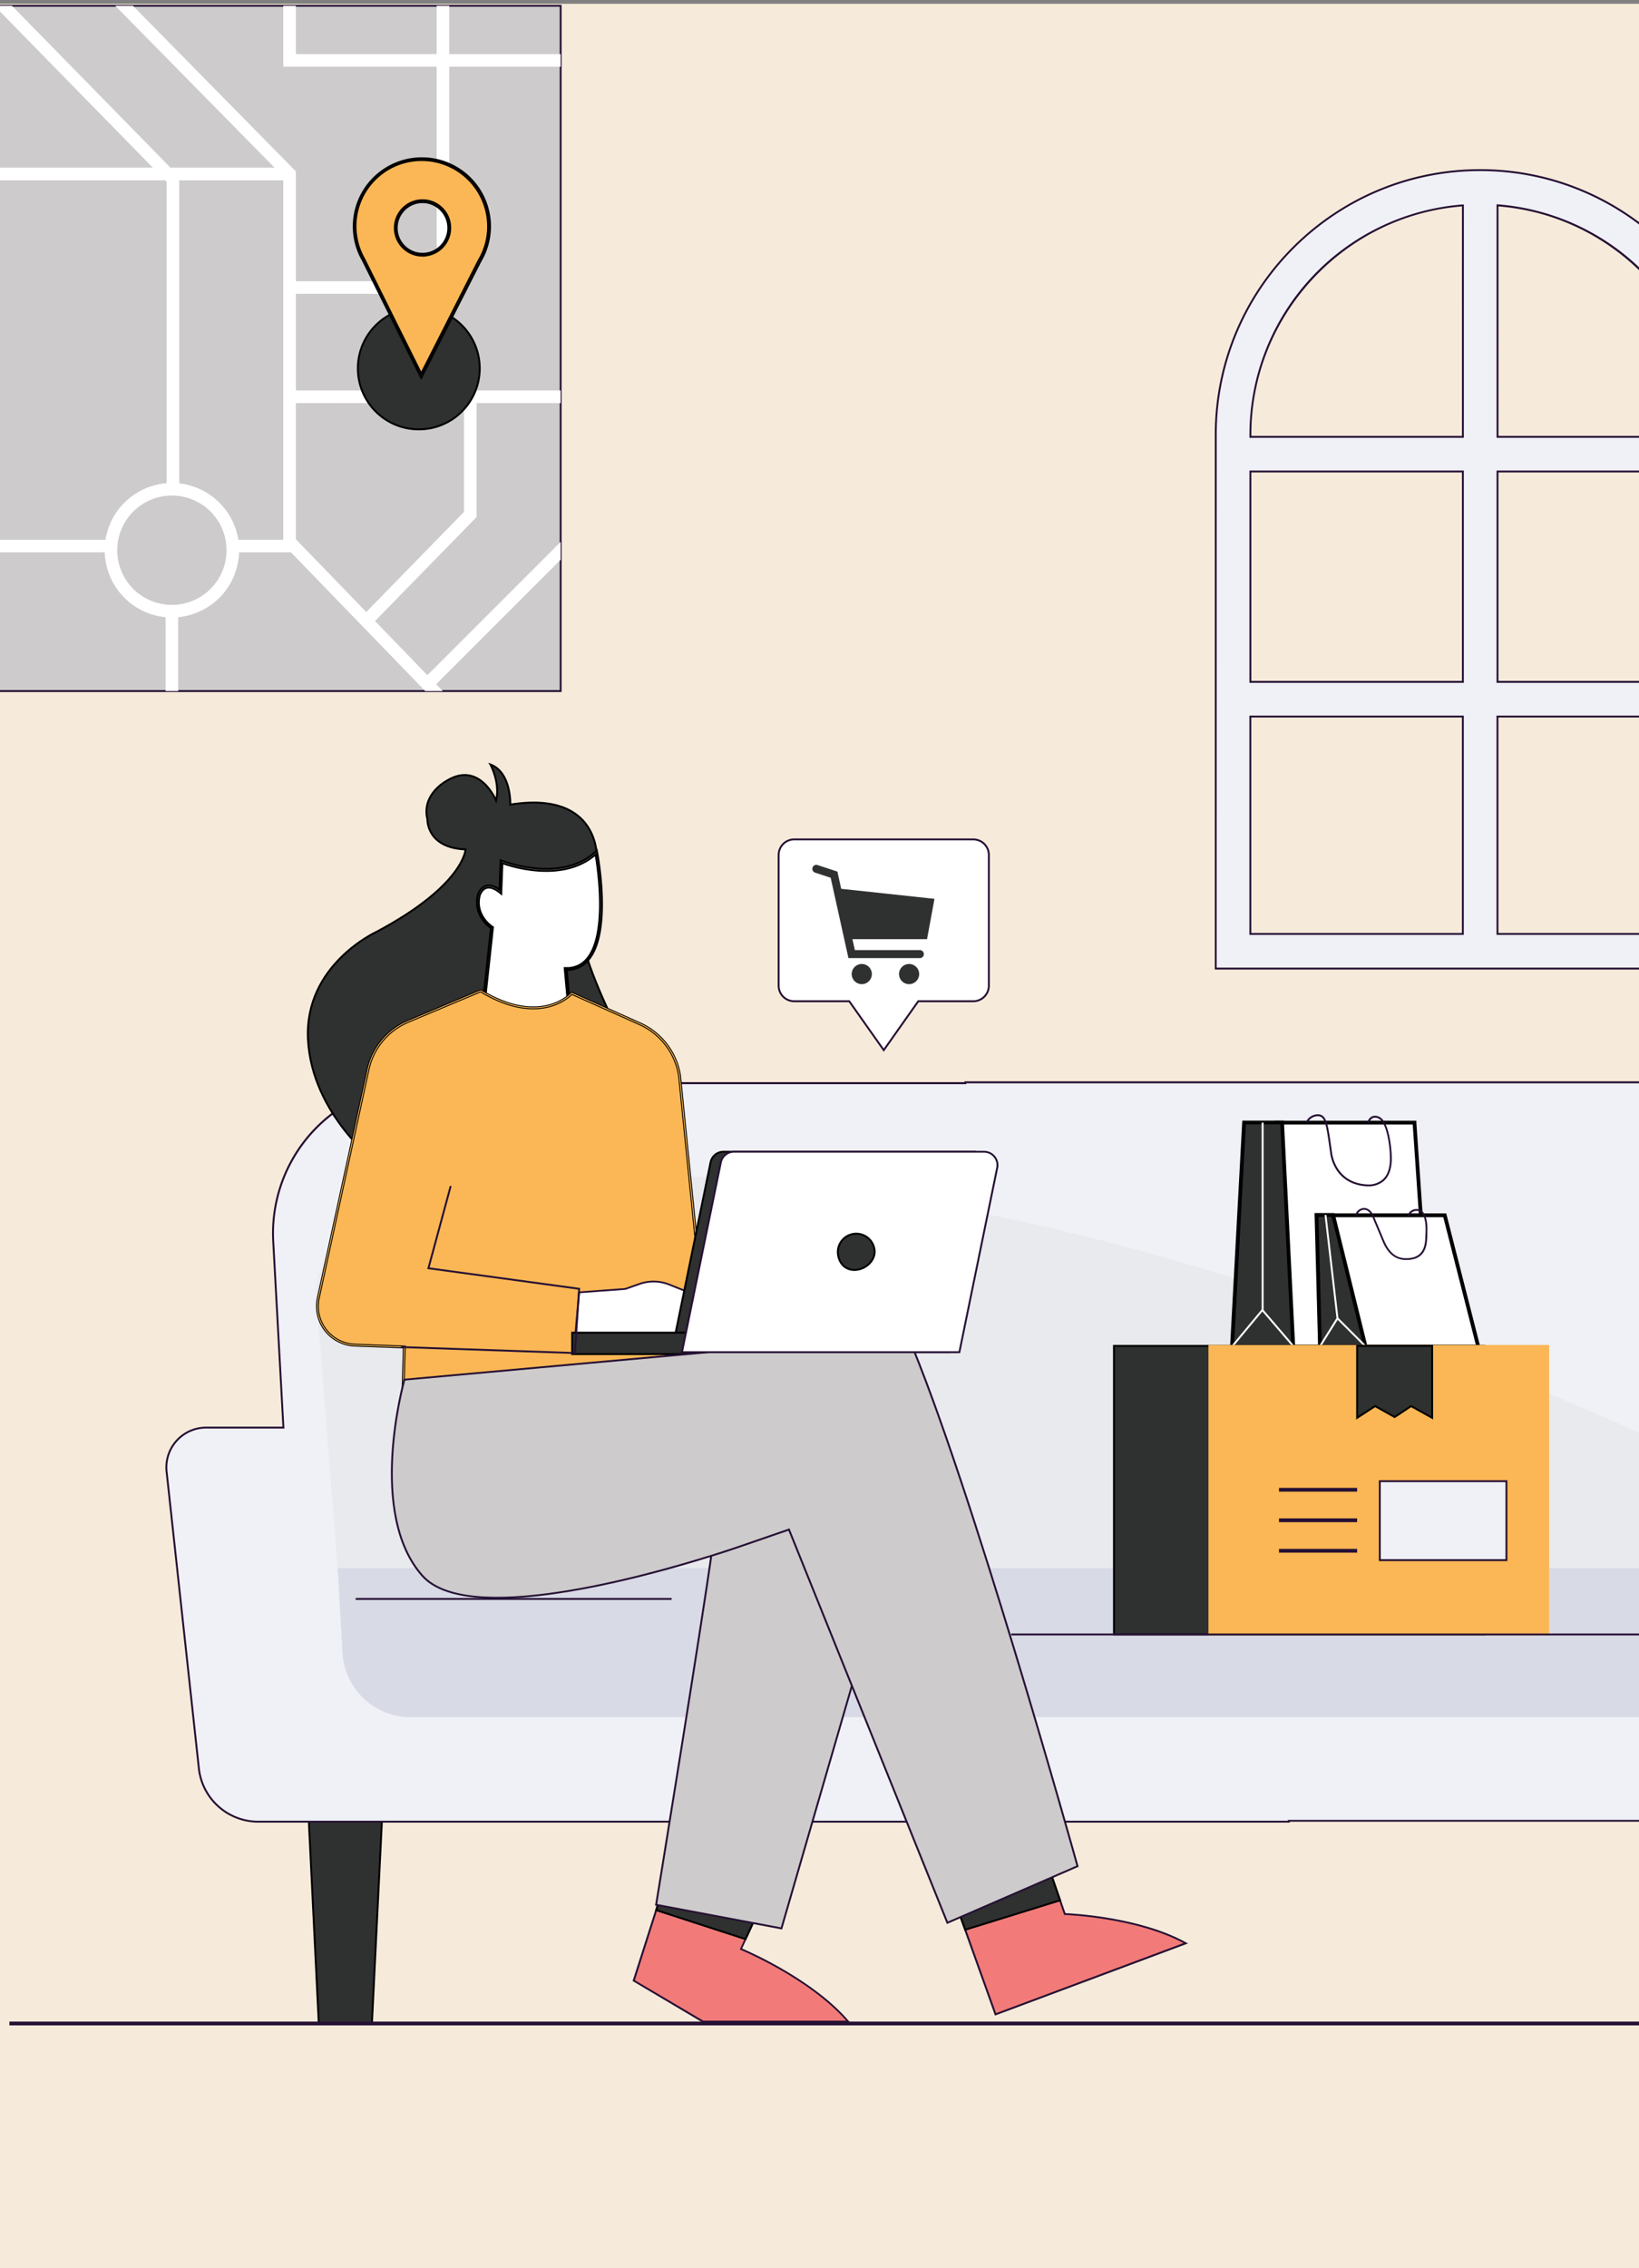 <svg id="_8" data-name="8" xmlns="http://www.w3.org/2000/svg" xmlns:xlink="http://www.w3.org/1999/xlink" viewBox="0 0 863.85 1195"><rect x="0" y="0" width="863.85" height="1195" fill="#808080" stroke="none"/><defs><style>.cls-1{fill:none;}.cls-2{clip-path:url(#clip-path);}.cls-3{fill:#f6ebda;}.cls-4{fill:#f0f1f6;}.cls-5{fill:#261134;}.cls-12,.cls-6{fill:#2f3030;}.cls-14,.cls-16,.cls-6,.cls-9{stroke:#000;stroke-miterlimit:10;}.cls-7{fill:#e9eaee;}.cls-8{fill:#d8dae6;}.cls-10,.cls-9{fill:#fff;}.cls-11,.cls-14,.cls-16{fill:#fbb755;}.cls-13{fill:#f27b79;}.cls-14{stroke-width:0.5px;}.cls-15{fill:#cdcbcc;}</style><clipPath id="clip-path"><rect class="cls-1" x="-0.07" width="871" height="1200"/></clipPath></defs><g class="cls-2"><g id="Background"><rect class="cls-3" x="-1.07" y="2" width="871" height="1200"/></g><g id="Window"><path class="cls-4" d="M780.14,89.62c-76.85,0-139.37,62.53-139.37,139.38V510.29H919.52V229C919.52,152.15,857,89.62,780.14,89.62ZM901.27,229v1.15h-112V108.21A121.29,121.29,0,0,1,901.27,229Zm-112,19.4h112V359.25h-112ZM771,359.25H659V248.4H771Zm0-251V230.15H659V229A121.29,121.29,0,0,1,771,108.21ZM659,377.5H771V492H659ZM789.27,492V377.5h112V492Z"/><path class="cls-5" d="M920,510.79H640.27V229c0-77.13,62.75-139.88,139.87-139.88S920,151.87,920,229Zm-278.75-1H919V229c0-76.58-62.3-138.88-138.88-138.88S641.27,152.42,641.27,229Zm260.5-17.25h-113V377h113Zm-112-1h111V378h-111Zm-18.25,1h-113V377h113Zm-112-1h111V378h-111ZM901.77,359.75h-113V247.9h113Zm-112-1h111V248.9h-111Zm-18.25,1h-113V247.9h113Zm-112-1h111V248.9h-111Zm242.26-128.1h-113v-123l.53,0A121.78,121.78,0,0,1,901.77,229Zm-112-1h111V229c0-62.59-48.71-115.31-111-120.25Zm-18.25,1h-113V229A121.8,121.8,0,0,1,771,107.71l.54,0Zm-112-1h111V108.75c-62.29,4.94-111,57.66-111,120.25Z"/></g><polygon class="cls-6" points="161.71 938.07 168.03 1066.26 196.02 1066.26 202.34 938.07 161.71 938.07"/><path class="cls-4" d="M1079.43,751.66H1038.7l5.36-98a79.1,79.1,0,0,0-79-83.42H508.81v.45H223a79.1,79.1,0,0,0-79,83.42l5.37,98H108.65a21,21,0,0,0-20.83,23.22l17,156.27a31.54,31.54,0,0,0,31.35,28.13H679.28v-.45h372.65a31.54,31.54,0,0,0,31.35-28.13l17-156.28A21,21,0,0,0,1079.43,751.66Z"/><path class="cls-5" d="M679.78,960.24H136.15a32,32,0,0,1-31.84-28.57l-17-156.28a21.45,21.45,0,0,1,21.33-23.77h40.21l-5.34-97.5a79.6,79.6,0,0,1,79.48-84H508.31v-.45H965.08a79.6,79.6,0,0,1,79.48,83.95l-5.33,97.49h40.2a21.46,21.46,0,0,1,21.33,23.78l-17,156.27a32,32,0,0,1-31.85,28.58H679.78ZM108.65,752.62a20.45,20.45,0,0,0-20.34,22.66l17,156.28a31,31,0,0,0,30.85,27.68H678.78v-.45h373.15a31,31,0,0,0,30.85-27.68l17-156.28a20.46,20.46,0,0,0-20.34-22.67h-41.26l0-.52,5.36-98a78.59,78.59,0,0,0-78.48-82.9H509.31v.45H223a78.61,78.61,0,0,0-78.48,82.9l5.39,98.55Z"/><path class="cls-7" d="M178.87,838.31,167.13,688s-25.28-93.88,259.08-63.19,580.44,201.31,580.44,201.31L992.21,865Z"/><path class="cls-8" d="M178,826.14h828.69l-2.57,44.69a35.89,35.89,0,0,1-35.84,33.84H216.37a35.9,35.9,0,0,1-35.84-33.84Z"/><polygon class="cls-9" points="745.48 591.42 753.6 709.44 672.56 709.44 672.56 591.42 745.48 591.42"/><path class="cls-9" d="M754.13,709.94H672.06v-119H746l0,.47Zm-81.07-1h80l-8-117h-72Z"/><polygon class="cls-6" points="675.74 591.38 681.63 709.44 649.34 709.44 655.7 591.38 675.74 591.38"/><path class="cls-6" d="M682.15,709.94H648.81l6.42-119.06h21l0,.48Zm-32.28-1H681.1l-5.83-117.06H656.18Z"/><path class="cls-5" d="M721.27,625l-.81,0c-16.16-.88-19-14.56-19.34-17.29-.19-1.31-.37-2.55-.53-3.72-1.79-12.69-2.47-16.33-6.66-15.9a6.08,6.08,0,0,0-4.79,3.51l-.93-.37a7,7,0,0,1,5.61-4.13c5.32-.55,6,4.51,7.76,16.75.16,1.17.34,2.41.53,3.72.37,2.59,3,15.6,18.4,16.43a11.46,11.46,0,0,0,8.22-2.57c2.31-2.07,3.59-5.33,3.82-9.68.29-5.57-1.29-19.86-5.68-22.28a3.65,3.65,0,0,0-3.22-.47,4.25,4.25,0,0,0-2.06,2.55l-1-.27a5.29,5.29,0,0,1,2.64-3.21,4.64,4.64,0,0,1,4.09.52c5,2.75,6.48,17.91,6.2,23.21-.24,4.63-1.64,8.12-4.15,10.38A12.13,12.13,0,0,1,721.27,625Z"/><polygon class="cls-9" points="761.47 640.25 700.47 640.25 705.09 709.44 779.12 709.44 761.47 640.25"/><path class="cls-9" d="M779.77,709.94H704.62l-4.68-70.19h61.92Zm-74.22-1h72.93l-17.4-68.19H701Z"/><polygon class="cls-6" points="693.87 640.09 702.62 640.09 719.72 709.44 695.7 709.44 693.87 640.09"/><path class="cls-6" d="M720.36,709.94H695.22l-1.86-70.35H703Zm-24.17-1h22.89l-16.85-68.35h-7.84Z"/><path class="cls-5" d="M741.17,663.81h-.12c-5.43,0-9.41-3.09-12.17-9.36l-5.89-14s-1.77-3.67-4.68-3a4.09,4.09,0,0,0-3.11,3l-1-.22a5.14,5.14,0,0,1,3.88-3.72c3.66-.8,5.72,3.44,5.81,3.62l5.89,14c3.44,7.81,8.07,8.74,11.26,8.76h.11c9.68,0,10-7.43,10.12-11.87,0-.37,0-.71.05-1,.54-10.06-2.59-11.65-3.57-11.89a3.94,3.94,0,0,0-4.91,2.54l-1-.32a5,5,0,0,1,6.11-3.19c1.49.38,4.89,2.38,4.31,12.91,0,.31,0,.65,0,1C752.12,655.47,751.81,663.81,741.17,663.81Z"/><polygon class="cls-10" points="649.35 710.21 648.58 709.57 664.98 689.85 664.98 591.42 665.98 591.42 665.98 690.21 649.35 710.21"/><rect class="cls-10" x="672.84" y="687.02" width="1" height="24.97" transform="translate(-293.13 606.58) rotate(-40.6)"/><polygon class="cls-10" points="696.33 709.25 695.48 708.72 704.41 694.42 698.12 640.14 699.11 640.03 705.45 694.66 696.33 709.25"/><rect class="cls-10" x="711.65" y="691.55" width="1" height="20.43" transform="translate(-287.64 709.11) rotate(-45)"/><rect class="cls-6" x="587.13" y="709.06" width="195.29" height="152.03"/><rect class="cls-11" x="637.42" y="709.06" width="178.57" height="152.03"/><path class="cls-11" d="M816.49,861.59H636.92v-153H816.49Zm-178.57-1H815.49v-151H637.92Z"/><polygon class="cls-6" points="754.84 709.06 754.84 746.97 743.72 740.79 735.07 746.55 724.77 740.79 715.29 746.97 715.29 709.06 754.84 709.06"/><rect class="cls-5" x="674.09" y="783.87" width="41.2" height="2"/><rect class="cls-5" x="674.09" y="799.94" width="41.2" height="2"/><rect class="cls-5" x="674.09" y="816.01" width="41.2" height="2"/><rect class="cls-4" x="727.24" y="780.34" width="66.74" height="41.61"/><path class="cls-5" d="M794.48,822.45H726.74V779.84h67.74Zm-66.74-1h65.74V780.84H727.74Z"/><rect class="cls-5" x="532.97" y="860.59" width="332.2" height="1"/><path class="cls-10" d="M513,442.23H418.58a8.19,8.19,0,0,0-8.19,8.19V519.3a8.19,8.19,0,0,0,8.19,8.19h29l18.19,25.77L484,527.49h29a8.18,8.18,0,0,0,8.18-8.19V450.42A8.19,8.19,0,0,0,513,442.23Z"/><path class="cls-5" d="M465.79,554.13,447.34,528H418.58a8.7,8.7,0,0,1-8.69-8.69V450.42a8.7,8.7,0,0,1,8.69-8.69H513a8.69,8.69,0,0,1,8.68,8.69V519.3A8.69,8.69,0,0,1,513,528H484.24Zm-47.21-111.4a7.7,7.7,0,0,0-7.69,7.69V519.3a7.7,7.7,0,0,0,7.69,7.69h29.27l17.94,25.41L483.72,527H513a7.7,7.7,0,0,0,7.68-7.69V450.42a7.7,7.7,0,0,0-7.68-7.69Z"/><path class="cls-12" d="M492,474l-49-5.27-2-9.15-10.21-3.35a1.6,1.6,0,0,0-2,1h0a1.6,1.6,0,0,0,1,2l8.48,2.78,9.34,42.22h37.09a1.61,1.61,0,1,0,0-3.21H450.16l-1.5-6.76h39.57Z"/><path class="cls-12" d="M484.67,504.77H447.18l-9.37-42.34-8.2-2.69a2.09,2.09,0,0,1-1.34-2.65,2,2,0,0,1,1-1.22,2.06,2.06,0,0,1,1.61-.12l10.48,3.43,2,9.08,49.16,5.29-3.92,21.24H449.28l1.28,5.77h34.11a2.11,2.11,0,1,1,0,4.21Zm-36.69-1h36.69a1.11,1.11,0,1,0,0-2.21H449.75L448,493.79h39.79l3.57-19.36-48.8-5.25-2-9.22-9.94-3.26a1.1,1.1,0,0,0-1.39.7,1.1,1.1,0,0,0,.7,1.39l8.75,2.87Z"/><circle class="cls-12" cx="454.21" cy="513.18" r="4.81"/><path class="cls-12" d="M454.21,518.49a5.31,5.31,0,1,1,5.31-5.31A5.32,5.32,0,0,1,454.21,518.49Zm0-9.62a4.31,4.31,0,1,0,4.31,4.31A4.32,4.32,0,0,0,454.21,508.87Z"/><circle class="cls-12" cx="479.15" cy="513.18" r="4.81"/><path class="cls-12" d="M479.15,518.49a5.31,5.31,0,1,1,5.31-5.31A5.32,5.32,0,0,1,479.15,518.49Zm0-9.62a4.31,4.31,0,1,0,4.31,4.31A4.31,4.31,0,0,0,479.15,508.87Z"/><path class="cls-13" d="M447.06,1065.06H370.5L334,1043.45l11.84-37.12,13.09-41,51.54,18.29-17.55,38-2.4,5.2S427.11,1041.79,447.06,1065.06Z"/><path class="cls-5" d="M448.15,1065.56H370.36l-.12-.06-36.83-21.82,25.21-79,.49.17,52.05,18.48-20,43.24c4.4,1.88,37.68,16.53,56.24,38.18Zm-77.51-1H446c-19.8-22.44-55.26-37.13-55.62-37.27l-.48-.2,19.94-43.2L359.26,966l-24.65,77.27Z"/><path class="cls-6" d="M324.74,541s-17.51-34.59-18.74-51.6l8.59-37.28s1.78-35.82-45.63-28.23c0,0,.66-16.94-10.49-21.14,0,0,5.28,9.63,3,19,0,0-8.61-21.07-26-10.43,0,0-13.47,7-10.21,20.33,0,0-.58,15.06,20.11,15.86,0,0-.72,18.82-46.9,43.41,0,0-38.37,17.36-36.13,57s37,65.5,37,65.5l129.91,3.15Z"/><path class="cls-9" d="M252.22,554l7-65.27s-9.63-5.91-6.93-17.1c0,0,2.6-8.94,11.37-1.82l.61-15.8s31.16,12.51,49.91-4.85c0,0,11.9,62.15-16.07,61.35l4.76,52.16Z"/><path class="cls-9" d="M303.48,563.24l-51.81-8.86,7.07-65.44c-1.57-1.09-9.38-7.13-6.89-17.47.05-.18,1.13-3.76,4.22-4.72,2.07-.65,4.48,0,7.18,2l.6-15.54.66.26c.3.13,31.08,12.19,49.38-4.75l.66-.61.17.89c.33,1.71,7.88,42.08-4.6,56.75A14.36,14.36,0,0,1,298.71,511Zm-50.71-9.69,49.6,8.48L297.61,510l.57,0a13.54,13.54,0,0,0,11.18-4.84c11.18-13.14,5.59-49,4.54-55-17.3,15.13-44.53,6.24-49.11,4.59l-.62,16.11-.78-.64c-2.74-2.22-5.1-3-7-2.45-2.59.81-3.54,4-3.55,4-2.58,10.69,6.62,16.48,6.71,16.54l.27.16Z"/><path class="cls-14" d="M301.3,523.31s-15.6,18.24-48-1.3L215,538.12A35.75,35.75,0,0,0,194,563.46l-26.21,120.4A20.46,20.46,0,0,0,187,708.67l26.09,1-.94,32.5L372.86,712.5,358.13,566.59a36.26,36.26,0,0,0-21-27.28Z"/><path class="cls-14" d="M211.63,742.73l.94-32.62L187,709.17a21,21,0,0,1-19.72-25.42l26.21-120.39a36.29,36.29,0,0,1,21.37-25.7l38.54-16.21.21.13c31.59,19.08,47.17,1.58,47.33,1.41l.24-.29,36.17,16.16a36.68,36.68,0,0,1,21.3,27.65l14.78,146.4ZM253.3,522.57l-38.08,16a35.29,35.29,0,0,0-20.77,25L168.23,684A20,20,0,0,0,187,708.17l26.59,1-.93,32.37L372.32,712.1,357.64,566.64a35.69,35.69,0,0,0-20.72-26.87l-35.5-15.86C299.23,526.14,283.28,540.56,253.3,522.57Z"/><path class="cls-10" d="M305.24,680.8l24.38-1.8,7.39-2.61a22.42,22.42,0,0,1,15.79.32l32.79,13.12,9.93,12.64-92.2,0Z"/><path class="cls-5" d="M396.55,703l-93.78,0,2-22.6.43,0,24.3-1.8,7.33-2.58a22.89,22.89,0,0,1,16.14.33l32.92,13.17Zm-92.68-1,90.62,0-9.21-11.73-32.67-13.06a21.9,21.9,0,0,0-15.44-.32l-7.52,2.64-23.95,1.77Z"/><polygon class="cls-6" points="410.48 983.61 392.93 1021.63 345.85 1006.34 358.94 965.32 410.48 983.61"/><path class="cls-6" d="M513.26,606.78H381.4a7,7,0,0,0-6.9,5.63L354,712.4H500.23l19.93-97.16A7,7,0,0,0,513.26,606.78Z"/><path class="cls-13" d="M625,1023.77,524.7,1061.25l-16-44.58-12.05-33.61,49.39-18.46,12.66,36.58,2.49,7.19S599.18,1009.53,625,1023.77Z"/><path class="cls-5" d="M524.4,1061.9,496,982.77,546.37,964l15.21,43.93c3.88.16,39.34,2,63.64,15.45l.95.52Zm-27.08-78.54L525,1060.61l98.78-36.92c-25.38-13.53-62.2-14.8-62.58-14.81l-.34,0-2.6-7.51-12.5-36.1Z"/><polygon class="cls-6" points="558.73 1001.18 508.73 1016.67 496.68 983.07 546.07 964.61 558.73 1001.18"/><polygon class="cls-6" points="444.95 713.4 301.57 713.4 301.57 702.11 445.1 702.11 444.95 713.4"/><path class="cls-15" d="M375.5,815.29c3.07-22,36.22-58.86,75.55-33.54,16.93,10.9,13.11,50.7,3.06,88.76L411.87,1016l-66.06-12.44S369.34,859.54,375.5,815.29Z"/><path class="cls-5" d="M412.23,1016.54l-67-12.62.08-.48C345.55,1002,368.91,859,375,815.22l.49.07-.49-.07c1.75-12.57,13.14-30.3,30.81-38.41,10.25-4.7,26.46-7.73,45.5,4.52,20.72,13.34,9.19,66.9,3.27,89.31Zm-65.85-13.42,65.14,12.27,42.11-145c5.86-22.19,17.32-75.22-2.85-88.21-18.66-12-34.52-9-44.54-4.45-16.72,7.67-28.51,25.16-30.24,37.64C370.08,857.83,347.89,993.9,346.38,1003.12Z"/><path class="cls-15" d="M567.93,983.21,499.33,1013l-83.5-207.17-26.18,9s-5.34,1.87-14.13,4.63c-35.87,11.23-129.31,37.19-152.87,10.72-29.73-33.38-9.48-103.36-9.48-103.36l264.94-23.92C512,781.91,567.93,983.21,567.93,983.21Z"/><path class="cls-5" d="M499.06,1013.66l-.2-.47L415.54,806.46l-25.73,8.87c-.05,0-5.44,1.9-14.14,4.62-26,8.14-76.45,22.27-113.59,22.27-17.62,0-32.23-3.18-39.81-11.69-29.56-33.2-9.79-103.13-9.58-103.83l.09-.33.34,0,265.31-24,.14.33c33.48,78.12,89.28,278.34,89.84,280.36l.12.42-.4.17ZM416.11,805.2l.18.44,83.31,206.7,67.73-29.42C564.45,972.58,510.52,780,477.8,703.45L213.56,727.31c-1.44,5.23-18.71,70.93,9.46,102.56,23.16,26,114.26,1.06,152.35-10.87,8.68-2.72,14.06-4.6,14.11-4.62Z"/><path class="cls-10" d="M518.67,606.78H386.82a7,7,0,0,0-6.9,5.63l-20.51,100H505.65l19.93-97.16A7.05,7.05,0,0,0,518.67,606.78Z"/><path class="cls-5" d="M506.05,712.9H358.79l20.64-100.59a7.57,7.57,0,0,1,7.39-6H518.67a7.56,7.56,0,0,1,7.4,9.06Zm-146-1H505.24l19.85-96.76a6.55,6.55,0,0,0-6.42-7.86H386.82a6.57,6.57,0,0,0-6.41,5.23Z"/><polygon class="cls-5" points="303.47 713.36 211.34 710.19 211.38 709.19 302.54 712.33 304.71 679.43 225.17 668.58 237.06 624.7 238.02 624.97 226.44 667.75 305.77 678.56 303.47 713.36"/><rect class="cls-5" x="187.44" y="841.89" width="166.55" height="1"/><path class="cls-6" d="M461,659.36c0,5.36-5.34,9.71-10.7,9.71s-8.71-4.35-8.71-9.71a9.71,9.71,0,0,1,19.41,0Z"/><g id="Underline"><rect class="cls-5" x="4.95" y="1065.06" width="1250" height="2"/></g><rect class="cls-15" x="-1.32" y="3.05" width="296.8" height="361.04"/><path class="cls-5" d="M296,364.58H-1.82V2.55H296Zm-296.81-1H295V3.55H-.82Z"/><path class="cls-10" d="M236.79,154.77V35.16h58.7V28.52h-58.7V3.05h-6.65V28.52h-74.2V3.05H149.3V35.16h80.84v113h-74.2V90.28L70.07,3.05H60.74l83.95,85.27H89.84L6.32,3.05H-1.32V4.74L80.53,88.32H-1.32V95H87.05l.78.79V254.57a35.5,35.5,0,0,0-32.24,29.78H-1.32V291H55.2a35.46,35.46,0,0,0,32.08,34.17v38.92h6.64V325.16A35.47,35.47,0,0,0,126,291h27.35l70.78,73.09h9.26l-3.5-3.61,65.59-65.58V285.5l-70.22,70.2-27.6-28.49,53.52-54.8V212.36h44.3v-6.64H155.94V154.77ZM90.6,318.68a28.8,28.8,0,1,1,28.8-28.8A28.82,28.82,0,0,1,90.6,318.68Zm58.7-34.33H125.61a35.5,35.5,0,0,0-31.13-29.68V95H149.3Zm95.24-72v57.35l-51.49,52.72-37.11-38.32V212.36Z"/><circle class="cls-6" cx="220.73" cy="194.09" r="32.12"/><path class="cls-16" d="M257.77,119.24a35.41,35.41,0,1,0-68,13.75h0a34.84,34.84,0,0,0,1.88,3.77L222,198l30.77-60.61A35.64,35.64,0,0,0,255,133h0A35.21,35.21,0,0,0,257.77,119.24Zm-35.06,15a14.1,14.1,0,1,1,14.09-14.1A14.1,14.1,0,0,1,222.71,134.19Z"/><path class="cls-16" d="M222,199.08,191.15,137a35.19,35.19,0,0,1-1.89-3.79,35.91,35.91,0,1,1,66.2,0,36.81,36.81,0,0,1-2.24,4.43Zm.35-114.75A34.84,34.84,0,0,0,192,136.51l30,60.34,30.32-59.73a34.47,34.47,0,0,0,4.93-17.88A35,35,0,0,0,222.36,84.33Zm.35,50.36A14.6,14.6,0,1,1,237.3,120.1,14.62,14.62,0,0,1,222.71,134.69Zm0-28.19a13.6,13.6,0,1,0,13.59,13.6A13.61,13.61,0,0,0,222.71,106.5Z"/></g></svg>